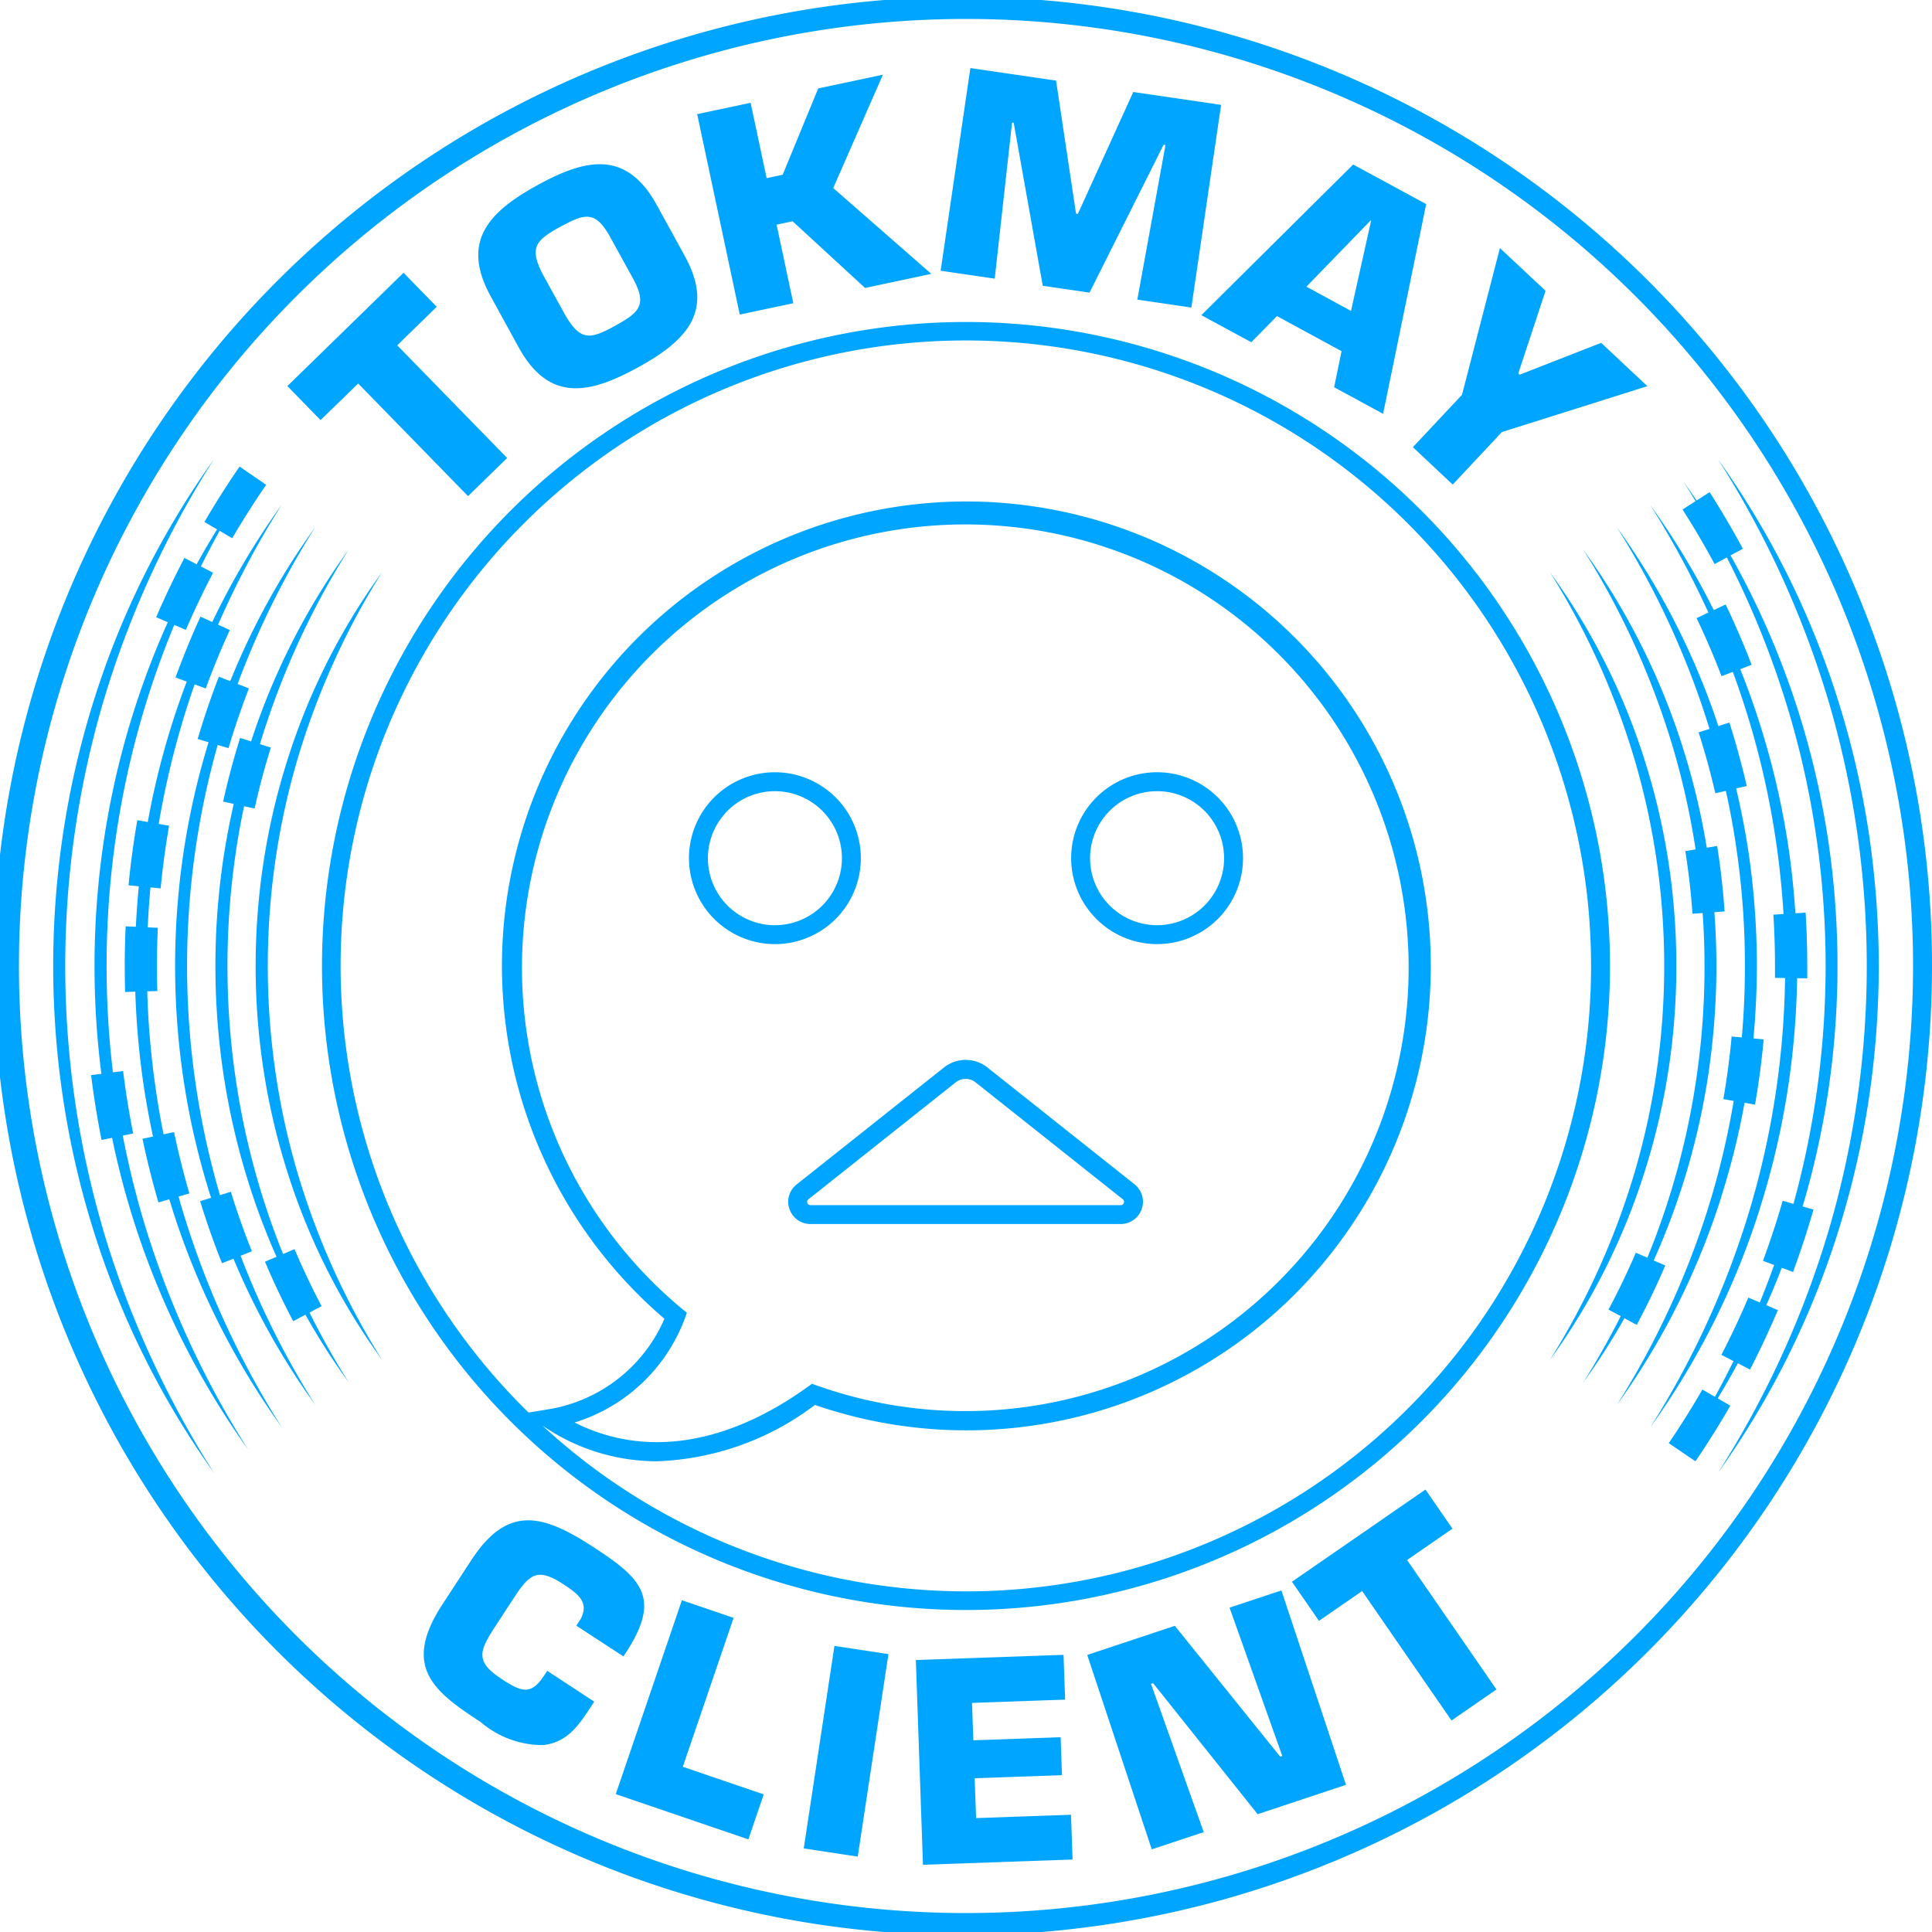 <svg xmlns="http://www.w3.org/2000/svg" width="104" height="104" viewBox="0 0 104 104">
  <path id="Path_165" data-name="Path 165" d="M99.913,31.759A52.172,52.172,0,1,0,104,52,51.815,51.815,0,0,0,99.913,31.759ZM52,102.98A50.98,50.98,0,1,1,102.98,52,50.981,50.981,0,0,1,52,102.98ZM17.256,22.615,15.47,20.783l6.253-6.1,1.786,1.832-2.126,2.074L27.3,24.654l-2.105,2.053-5.914-6.063Zm10.662-3.922c1.636,2.977,3.8,2.524,6.419,1.087s4.16-3.024,2.525-6l-1.5-2.732c-1.636-2.977-3.8-2.524-6.419-1.087s-4.16,3.024-2.524,6Zm2.256-6.49c1.34-.736,1.895-.857,2.681.574l1.2,2.178c.793,1.443.394,1.847-.946,2.583s-1.856.835-2.688-.587l-1.2-2.178C28.473,13.321,28.833,12.939,30.173,12.2Zm9.648,4.73L37.529,6.145l2.877-.611.862,4.056.863-.183,1.914-4.646,3.481-.739-2.673,6.1,5.281,4.621-3.567.758-3.9-3.59-.863.183.9,4.229ZM53.546,15l-2.91-.426,1.6-10.911,4.612.675L57.922,11.5l.1.015,2.982-6.563,4.728.692-1.6,10.911-2.91-.426,1.516-8.323-.1-.015-3.989,7.961-2.517-.368L54.567,6.609,54.479,6.6Zm13.811,3.422,1.384-1.407,3.475,1.889-.4,1.94,2.636,1.432,2.32-11.29L72.842,8.856l-8.173,8.11Zm6.422-6.551.026.014-1.08,4.852-2.4-1.306Zm2.277,12.2L78.7,21.253l2.041-7.9,2.457,2.3L81.73,20.1l.075.07,4.386-1.714,2.489,2.332-7.835,2.471L78.2,26.085Zm-46.6,65.869L31.988,91.6l-.177.271c-.659,1.01-1.267,1.913-2.562,2.067A5.131,5.131,0,0,1,25.877,92.7c-2.511-1.64-4.265-2.961-2.062-6.335l1.56-2.388c1.994-3.053,3.921-2.427,6.629-.658,2.536,1.656,3.549,2.687,1.789,5.489l-.233.357L31.024,87.51l.233-.357c.453-.881-.086-1.32-.923-1.867-1.4-.917-1.82-.574-2.681.743l-.941,1.44c-.9,1.379-1.185,1.948.293,2.913,1.022.667,1.562.915,2.27-.168Zm7.3,5.165,4.356,1.486-.826,2.422-7.139-2.435,3.56-10.437,2.783.949ZM44.918,88.6l2.907.441-1.652,10.9L43.266,99.5Zm12.734,9.089.085,2.41-8.053.284L49.3,89.361l7.95-.28.085,2.41-5.011.177.071,2.013,4.7-.166.072,2.043-4.7.166.076,2.145ZM68.978,85.614l3.477,10.465L67.7,97.66l-5.629-7.055-.112.037,2.838,7.982L62,99.552,58.526,89.086l4.716-1.567,5.671,7.041.112-.037-2.838-7.982Zm6.766-1.638,4.812,6.969-2.42,1.671-4.812-6.969L71,87.251l-1.454-2.105,7.187-4.963,1.454,2.105Zm17.4-8.308c-.56.972-1.163,1.936-1.791,2.865l-.088.129-1.435-.977.084-.123c.606-.9,1.186-1.825,1.726-2.762l.676.39q.519-.951,1-1.922l-.651-.336c.519-1.005,1.005-2.042,1.447-3.082l.619.263q.407-1,.77-2.017l-.6-.224c.392-1.06.75-2.149,1.061-3.235l.581.167a48.29,48.29,0,0,0,1.245-19.644,47.716,47.716,0,0,0-1.456-6.706,48.741,48.741,0,0,0-3.376-8.446l-.659.355c-.535-.995-1.116-1.983-1.725-2.936l.7-.448c-.207-.344-.416-.686-.631-1.025.234.326.463.656.688.989l.7-.45c.632.99,1.234,2.015,1.79,3.048l-.664.357A44.146,44.146,0,0,1,96.807,38.3a45.007,45.007,0,0,1,1.579,6.764,45.832,45.832,0,0,1,0,13.862,45.511,45.511,0,0,1-1.35,6.017l.584.168c-.324,1.128-.695,2.258-1.1,3.359l-.607-.225q-.391,1.017-.833,2.013l.624.265c-.459,1.08-.964,2.157-1.5,3.2l-.656-.338q-.518.957-1.081,1.887Zm1.59-10.607a41.657,41.657,0,0,1-5.9,11.774,47.236,47.236,0,0,0,5.415-11.922,45.858,45.858,0,0,0,1.842-12.266l-.543-.008q0-.319,0-.639c0-.919-.029-1.849-.086-2.764l.545-.034q-.113-1.867-.378-3.722a45.574,45.574,0,0,0-1.385-6.393q-.433-1.476-.966-2.92l-.607.233c-.173-.451-.357-.906-.545-1.351-.252-.595-.52-1.192-.8-1.774l.638-.3a48.278,48.278,0,0,0-3.136-5.8,41.006,41.006,0,0,1,3.425,5.667l.639-.305c.289.606.568,1.227.83,1.845.2.463.387.936.567,1.406l-.61.234q.577,1.443,1.048,2.927A42.869,42.869,0,0,1,96.24,45.39q.286,1.876.406,3.772l.55-.034c.059.95.09,1.917.09,2.872q0,.333,0,.664l-.546-.008a44.309,44.309,0,0,1-.5,5.954A42.826,42.826,0,0,1,94.73,65.061ZM101.136,52a49.077,49.077,0,0,1-.551,7.26,47.242,47.242,0,0,1-1.652,7.086,45.99,45.99,0,0,1-6.459,12.945A51.634,51.634,0,0,0,98.448,66.2a50.406,50.406,0,0,0,0-28.394,51.6,51.6,0,0,0-5.974-13.093,46.021,46.021,0,0,1,6.458,12.946,47.2,47.2,0,0,1,1.652,7.086A49.018,49.018,0,0,1,101.136,52ZM15.98,63.01A40.831,40.831,0,0,0,20.565,73.2a35.172,35.172,0,0,1-5.071-10.038,36.408,36.408,0,0,1-1.3-5.51,37.078,37.078,0,0,1,0-11.3,36.365,36.365,0,0,1,1.3-5.51A35.2,35.2,0,0,1,20.565,30.8,40.79,40.79,0,0,0,15.979,40.99a39.132,39.132,0,0,0-1.173,5.452,39.7,39.7,0,0,0,0,11.116A39.115,39.115,0,0,0,15.98,63.01Zm.68,7.646q.959,1.923,2.106,3.752a36.455,36.455,0,0,1-2.324-3.637l-.659.349c-.547-1.035-1.056-2.105-1.511-3.182l-.009-.021.622-.263a37.917,37.917,0,0,1-1.466-3.863,38.558,38.558,0,0,1-1.367-5.823,39.264,39.264,0,0,1,0-11.938q.218-1.386.53-2.755l-.57-.126c.253-1.15.561-2.3.913-3.426l.592.186a37.322,37.322,0,0,1,5.248-10.319,42.991,42.991,0,0,0-4.773,10.468l.588.185c-.337,1.075-.632,2.179-.874,3.28l-.566-.125c-.191.9-.354,1.809-.481,2.722a41.891,41.891,0,0,0,0,11.758A41.272,41.272,0,0,0,13.9,63.644q.572,1.96,1.338,3.859l.618-.261.009.021c.436,1.031.923,2.056,1.447,3.047Zm76-6.23a39.5,39.5,0,0,1-5.622,11.2,45.084,45.084,0,0,0,5.138-11.343,44.318,44.318,0,0,0,1.15-5.019l-.558-.1c.194-1.11.344-2.244.446-3.369l.548.05q.169-1.916.166-3.843a42.923,42.923,0,0,0-.439-6.2c-.151-1.084-.349-2.161-.586-3.23l-.567.13c-.253-1.1-.554-2.2-.9-3.278l.588-.187a45.212,45.212,0,0,0-4.99-10.857A39.437,39.437,0,0,1,92.5,39.085l.593-.189c.357,1.12.671,2.27.935,3.416l-.571.131q.384,1.619.641,3.267A42.454,42.454,0,0,1,94.574,52q-.006,1.953-.186,3.9l.55.05c-.107,1.172-.263,2.354-.465,3.511l-.563-.1A39.939,39.939,0,0,1,92.655,64.426ZM12.952,67.6a45.7,45.7,0,0,0,4.015,8.019,39.161,39.161,0,0,1-4.4-7.865L11.951,68c-.437-1.092-.833-2.216-1.178-3.34l.589-.181-.018-.056A40.724,40.724,0,0,1,9.906,58.29a41.455,41.455,0,0,1,0-12.579,40.955,40.955,0,0,1,1.321-5.757l-.587-.173c.333-1.128.717-2.256,1.142-3.353l.612.237a39.232,39.232,0,0,1,4.573-8.286,45.6,45.6,0,0,0-4.176,8.44l.609.236c-.408,1.053-.776,2.135-1.1,3.217l-.582-.172a43.821,43.821,0,0,0,.107,24.179l.017.055.586-.18c.331,1.079.711,2.157,1.13,3.2Zm75.553-4.445A35.2,35.2,0,0,1,83.435,73.2,40.79,40.79,0,0,0,88.021,63.01a39.132,39.132,0,0,0,1.173-5.452,39.7,39.7,0,0,0,0-11.116A39.115,39.115,0,0,0,88.02,40.99,40.833,40.833,0,0,0,83.435,30.8a35.172,35.172,0,0,1,5.071,10.038,36.407,36.407,0,0,1,1.3,5.51,37.077,37.077,0,0,1,0,11.3A36.365,36.365,0,0,1,88.505,63.158ZM85.234,74.409q1.089-1.736,2.01-3.562l-.659-.353c.533-.994,1.028-2.023,1.472-3.059l.622.267a41.227,41.227,0,0,0,2.661-9.822A40.764,40.764,0,0,0,91.754,52q0-1.427-.1-2.852l-.547.039c-.08-1.126-.21-2.261-.386-3.373l.554-.088a41.623,41.623,0,0,0-1.185-5.37,42.976,42.976,0,0,0-4.861-10.765,37.324,37.324,0,0,1,5.347,10.616,38.242,38.242,0,0,1,1.3,5.423l.559-.088c.184,1.161.319,2.346.4,3.522l-.549.039q.106,1.446.11,2.9a40.208,40.208,0,0,1-.457,5.969,38.542,38.542,0,0,1-1.368,5.823,37.947,37.947,0,0,1-1.553,4.058l.625.268c-.464,1.082-.981,2.157-1.537,3.195l-.663-.355A36.454,36.454,0,0,1,85.234,74.409Zm-75.48-9.5a47.276,47.276,0,0,0,5.414,11.922,41.627,41.627,0,0,1-5.9-11.774c-.053-.167-.1-.335-.155-.5l-.585.171C8.2,63.6,7.91,62.448,7.67,61.3l.567-.118Q7.962,59.9,7.76,58.61a44.214,44.214,0,0,1-.477-5.227l-.547.017c-.014-.464-.021-.936-.021-1.4,0-.71.017-1.429.05-2.137l.549.025q.053-1.091.158-2.179l-.552-.053c.111-1.171.27-2.351.472-3.506l.563.1a42.076,42.076,0,0,1,1.314-5.31q.36-1.136.784-2.249l-.605-.221c.256-.7.534-1.407.826-2.1.166-.393.34-.789.518-1.177l.634.29a41.113,41.113,0,0,1,3.743-6.32,48.125,48.125,0,0,0-3.43,6.463l.631.288c-.17.373-.338.754-.5,1.131-.28.663-.547,1.341-.794,2.016l-.6-.22q-.39,1.112-.722,2.243a46.475,46.475,0,0,0-1.21,5.266l.558.1c-.194,1.111-.347,2.246-.454,3.372L8.1,47.77q-.1,1.073-.147,2.149l.544.025c-.032.681-.048,1.372-.048,2.056,0,.447.007.9.02,1.348l-.543.016a45.246,45.246,0,0,0,.443,5.156q.178,1.276.436,2.54l.564-.118c.231,1.106.509,2.217.825,3.3l-.58.17C9.66,64.579,9.706,64.746,9.754,64.913ZM5.551,66.2a51.6,51.6,0,0,0,5.974,13.093A46.02,46.02,0,0,1,5.067,66.345a47.2,47.2,0,0,1-1.652-7.086,48.076,48.076,0,0,1,0-14.519,47.228,47.228,0,0,1,1.652-7.086,45.992,45.992,0,0,1,6.459-12.946A51.635,51.635,0,0,0,5.552,37.8a50.406,50.406,0,0,0,0,28.394Zm2.128-.65a49.427,49.427,0,0,0,5.69,12.5,44.227,44.227,0,0,1-7.335-16.8l-.567.113c-.23-1.15-.419-2.324-.563-3.49l.554-.068a45.686,45.686,0,0,1,.157-12.73,45.006,45.006,0,0,1,1.579-6.764,44.356,44.356,0,0,1,1.838-4.817l-.625-.27c.465-1.077.976-2.151,1.521-3.191l.657.344q.523-.954,1.1-1.879l-.682-.4c.52-.889,1.076-1.773,1.652-2.627q.121-.179.243-.356l1.429.984-.235.344c-.556.822-1.091,1.674-1.592,2.531l-.678-.4q-.524.948-1.008,1.916l.655.343c-.524,1-1.017,2.036-1.465,3.074l-.623-.269A47.721,47.721,0,0,0,6.223,45.159a48.427,48.427,0,0,0-.145,12.564l.549-.068c.139,1.124.321,2.255.543,3.362l-.561.112Q7.04,63.361,7.679,65.547ZM52,17.333A34.667,34.667,0,1,0,86.667,52,34.666,34.666,0,0,0,52,17.333ZM85.647,52A33.633,33.633,0,0,1,29.185,76.729l.1.068a10.89,10.89,0,0,0,6.081,1.864,14.913,14.913,0,0,0,8.5-3.033,25,25,0,1,0-8.1-4.638,8.252,8.252,0,0,1-6.284,4.879l-1.027.169c-.084-.082-.168-.163-.251-.245A33.656,33.656,0,1,1,85.647,52ZM36.7,70.442a23.865,23.865,0,1,1,7.261,4.137l-.252-.09-.217.157c-4.386,3.161-8.8,3.825-12.562,1.928A9.243,9.243,0,0,0,36.856,71l.118-.335Zm5.012-19.619A4.626,4.626,0,1,0,37.087,46.2,4.632,4.632,0,0,0,41.713,50.822Zm0-8.233A3.607,3.607,0,1,1,38.107,46.2,3.611,3.611,0,0,1,41.713,42.589Zm.79,22.5a1.184,1.184,0,0,0,1.131.8h16.7a1.2,1.2,0,0,0,.744-2.136l-7.92-6.289a1.88,1.88,0,0,0-2.346,0l-7.92,6.289A1.183,1.183,0,0,0,42.5,65.094Zm1.02-.534,7.92-6.289a.863.863,0,0,1,1.078,0l7.92,6.289a.178.178,0,0,1-.111.317h-16.7a.178.178,0,0,1-.111-.318ZM62.287,50.822A4.626,4.626,0,1,0,57.66,46.2,4.632,4.632,0,0,0,62.287,50.822Zm0-8.233A3.607,3.607,0,1,1,58.679,46.2,3.61,3.61,0,0,1,62.287,42.589Z" fill="#00a5ff"/>
</svg>
